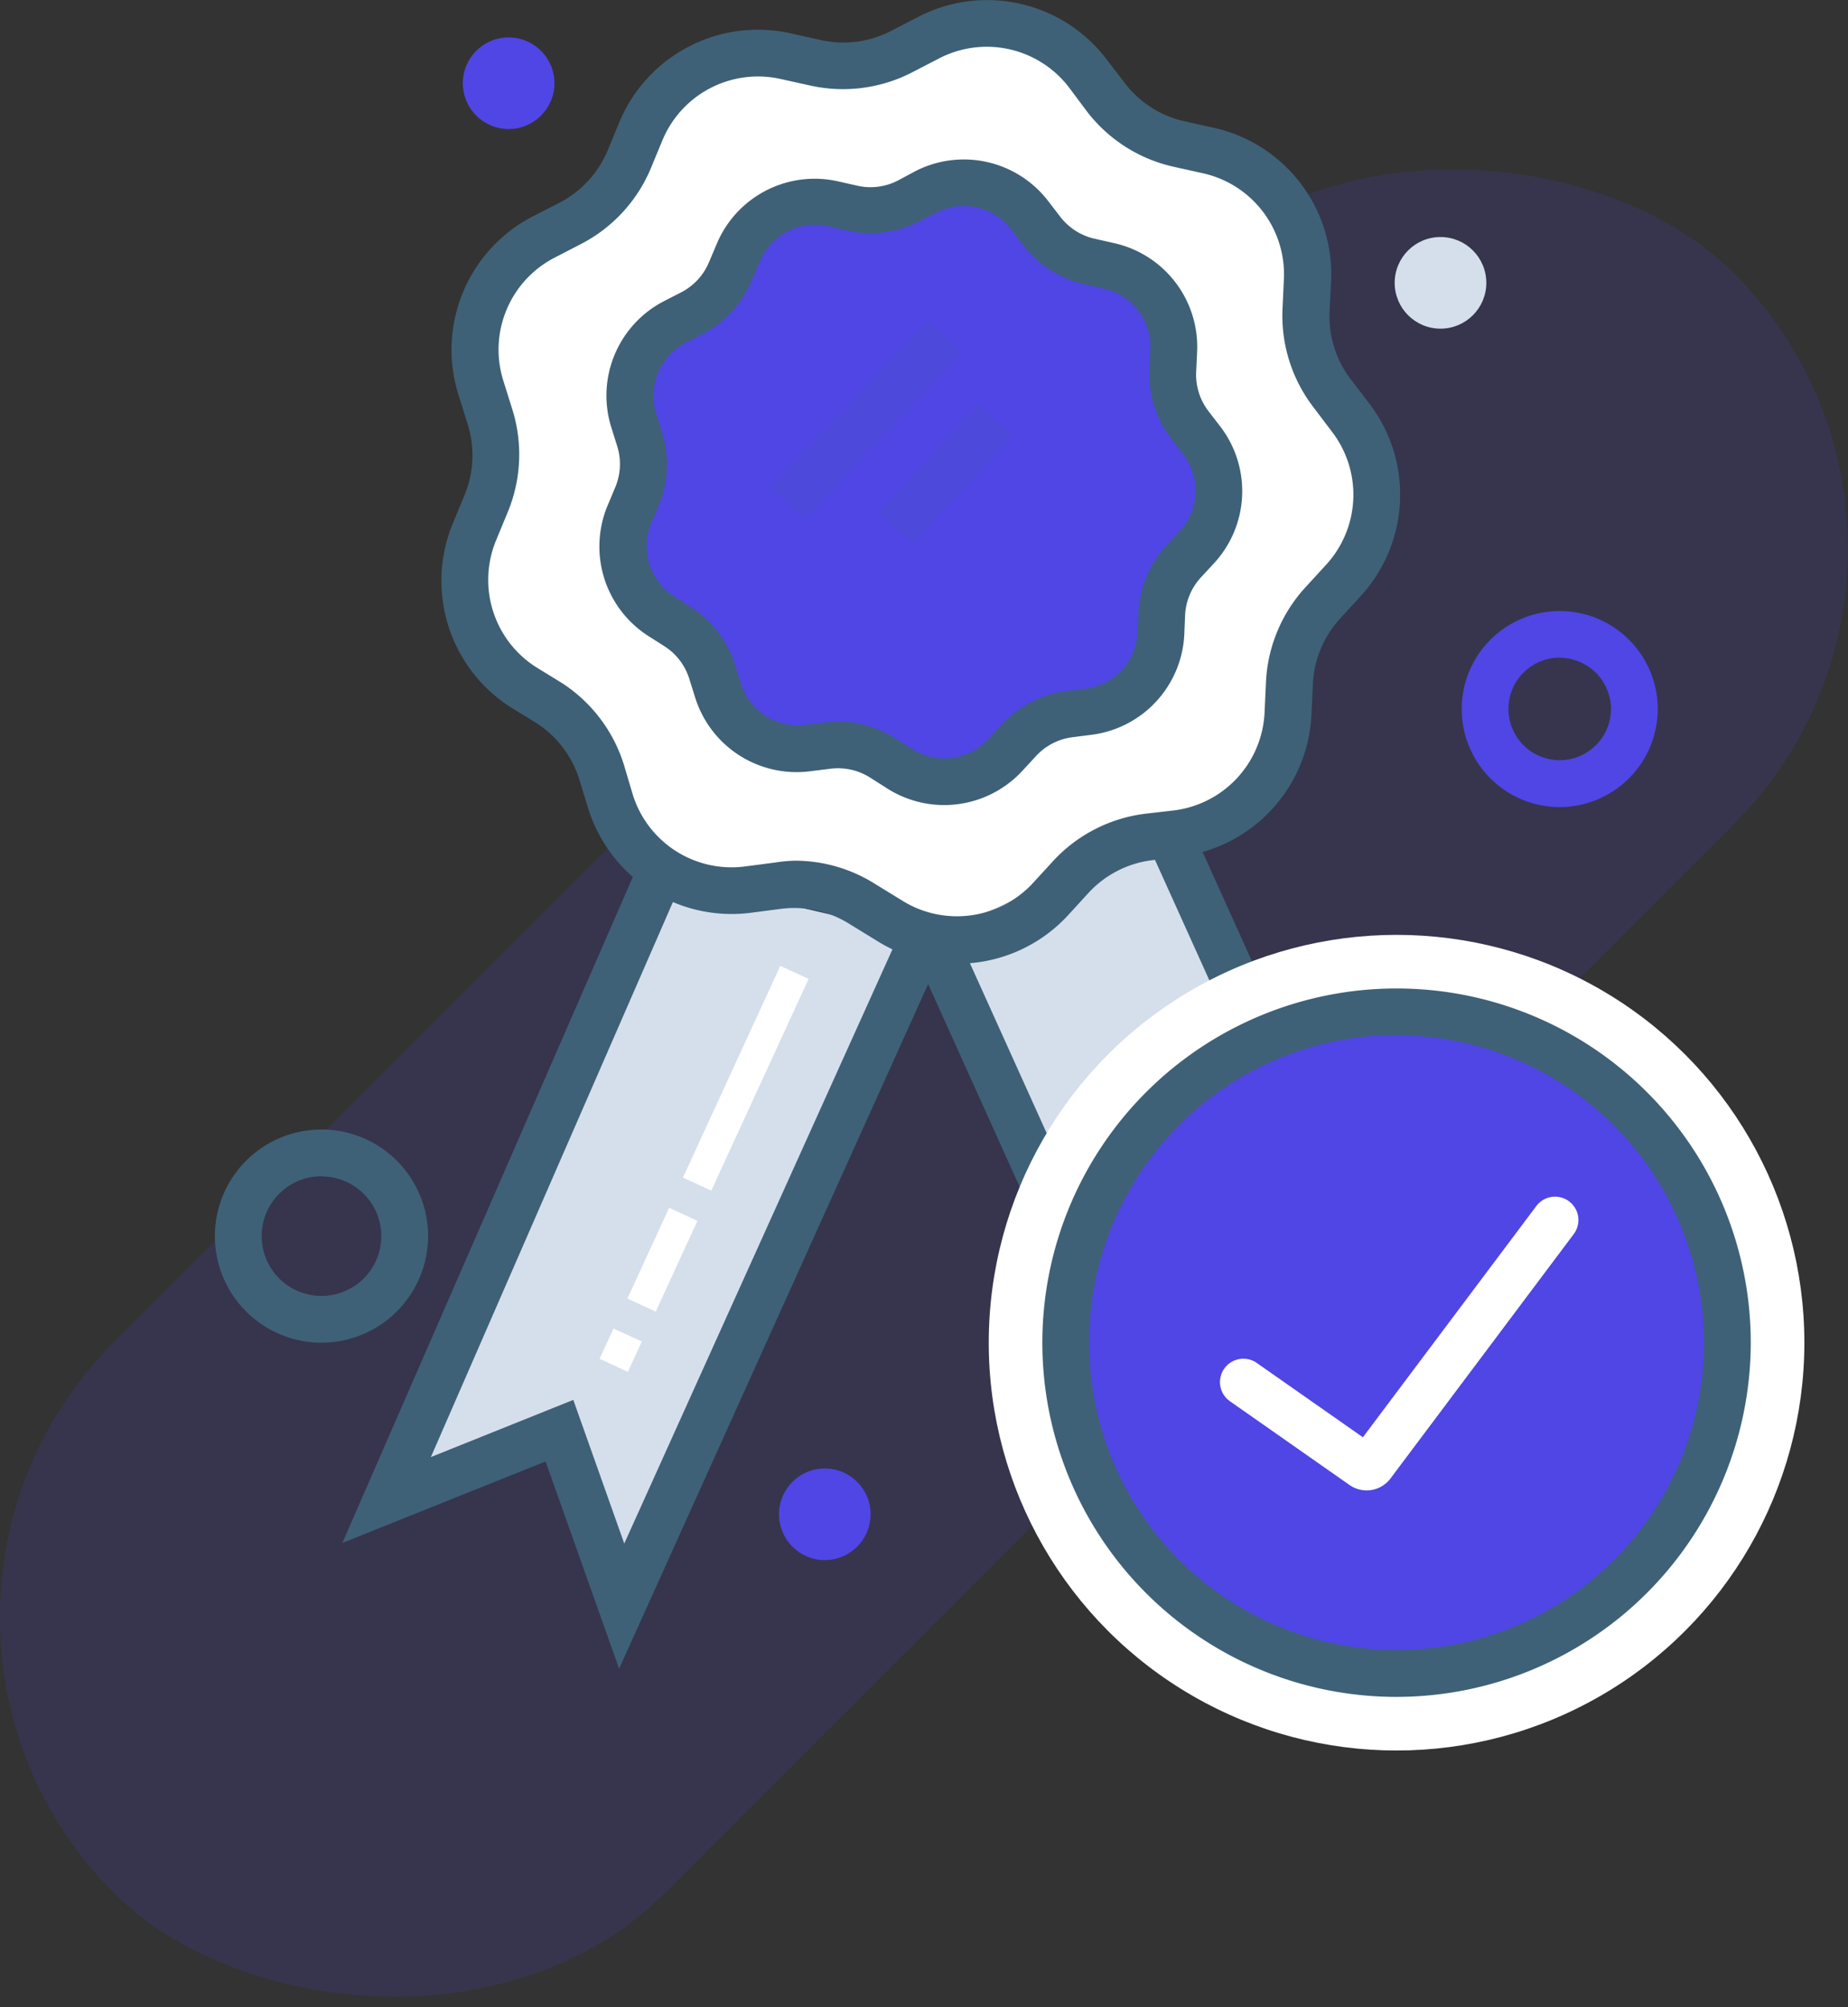 <svg xmlns="http://www.w3.org/2000/svg" viewBox="0 0 118.59 128.8"><rect x="0" y="0" width="118.59" height="128.8" fill="#333333" stroke="none"/><defs><style>.cls-1{fill:#4f46e5;opacity:0.15;}.cls-2{fill:#fff;}.cls-3{fill:#4f46e5;}.cls-4{fill:#d5dfeb;}.cls-5,.cls-7{fill:#3e6177;}.cls-6,.cls-7{opacity:0.3;}</style></defs><title>Asset 190</title><g id="Layer_2" data-name="Layer 2"><g id="Layer_1-2" data-name="Layer 1"><rect class="cls-1" x="-14.21" y="44.5" width="147" height="50" rx="25" ry="25" transform="translate(-31.78 62.28) rotate(-45)"/><path class="cls-2" d="M84.91,18l-.09,1.94a8.15,8.15,0,0,0,1.67,5.32l1.18,1.54a8.15,8.15,0,0,1-.47,10.46l-1.31,1.43a8.15,8.15,0,0,0-2.14,5.15l-.09,1.94a8.15,8.15,0,0,1-7.09,7.71l-1.92.25a8.15,8.15,0,0,0-4.95,2.57L68.39,57.7A8.15,8.15,0,0,1,58,59.05l-1.63-1a8.15,8.15,0,0,0-5.44-1.22L49,57a8.15,8.15,0,0,1-8.82-5.64l-.58-1.85a8.15,8.15,0,0,0-3.39-4.43l-1.63-1a8.15,8.15,0,0,1-3.13-10l.74-1.79a8.15,8.15,0,0,0,.25-5.57l-.58-1.85a8.15,8.15,0,0,1,4-9.67l1.72-.89a8.15,8.15,0,0,0,3.77-4.1l.74-1.79a8.15,8.15,0,0,1,9.3-4.82L53.32,4a8.15,8.15,0,0,0,5.53-.72l1.72-.89A8.15,8.15,0,0,1,70.79,4.7L72,6.24a8.15,8.15,0,0,0,4.7,3l1.89.42A8.15,8.15,0,0,1,84.91,18Z"/><path class="cls-3" d="M100.09,51.79a6.29,6.29,0,1,1,6.29-6.29A6.3,6.3,0,0,1,100.09,51.79Zm0-9.59a3.29,3.29,0,1,0,3.29,3.29A3.3,3.3,0,0,0,100.09,42.21Z"/><polyline class="cls-4" points="59.29 60.09 39.89 103.06 35.9 91.81 24.81 96.25 42.32 56.12"/><polyline class="cls-4" points="59.83 60.09 79.22 103.06 83.22 91.81 94.31 96.25 74.91 53.28"/><path class="cls-3" d="M75.32,22.47l-.06,1.27a5.33,5.33,0,0,0,1.09,3.48l.77,1a5.33,5.33,0,0,1-.31,6.84L76,36a5.33,5.33,0,0,0-1.4,3.36l-.06,1.27a5.33,5.33,0,0,1-4.63,5l-1.26.16a5.33,5.33,0,0,0-3.23,1.68l-.86.93a5.33,5.33,0,0,1-6.79.88l-1.07-.68a5.33,5.33,0,0,0-3.56-.79L51.84,48a5.33,5.33,0,0,1-5.77-3.69l-.38-1.21a5.33,5.33,0,0,0-2.21-2.89l-1.07-.68a5.33,5.33,0,0,1-2-6.53l.49-1.17A5.33,5.33,0,0,0,41,28.18L40.64,27a5.33,5.33,0,0,1,2.63-6.32l1.13-.58a5.33,5.33,0,0,0,2.47-2.68l.49-1.17a5.33,5.33,0,0,1,6.08-3.15l1.24.28a5.33,5.33,0,0,0,3.61-.47l1.13-.58a5.33,5.33,0,0,1,6.68,1.49l.77,1a5.33,5.33,0,0,0,3.07,2l1.24.28A5.33,5.33,0,0,1,75.32,22.47Z"/><polygon class="cls-5" points="39.73 107.08 35.01 93.78 21.97 99.01 40.94 55.52 43.69 56.72 27.65 93.5 36.79 89.83 40.06 99.05 57.92 59.48 60.66 60.71 39.73 107.08"/><polygon class="cls-5" points="79.39 107.08 58.46 60.71 61.19 59.48 79.06 99.05 82.33 89.83 91.41 93.47 73.54 53.9 76.27 52.67 97.2 99.03 84.11 93.78 79.39 107.08"/><path class="cls-5" d="M61.39,61.84a9.62,9.62,0,0,1-5.2-1.52l-1.63-1a6.67,6.67,0,0,0-4.44-1l-1.92.25a9.64,9.64,0,0,1-10.45-6.68L37.17,50a6.66,6.66,0,0,0-2.76-3.61l-1.63-1a9.63,9.63,0,0,1-3.71-11.83l.74-1.79A6.66,6.66,0,0,0,30,27.18l-.58-1.85A9.63,9.63,0,0,1,34.2,13.88L35.92,13A6.66,6.66,0,0,0,39,9.64l.74-1.79a9.63,9.63,0,0,1,11-5.71l1.89.42A6.65,6.65,0,0,0,57.15,2l1.72-.89A9.63,9.63,0,0,1,71,3.79l1.18,1.54A6.65,6.65,0,0,0,76,7.78l1.89.42a9.63,9.63,0,0,1,7.53,9.85L85.32,20a6.65,6.65,0,0,0,1.36,4.34l1.18,1.54a9.63,9.63,0,0,1-.56,12.39L86,39.69a6.66,6.66,0,0,0-1.75,4.2l-.09,1.94a9.63,9.63,0,0,1-8.39,9.13l-1.92.25a6.65,6.65,0,0,0-4,2.09l-1.31,1.43A9.63,9.63,0,0,1,61.39,61.84ZM51,55.23a9.66,9.66,0,0,1,5.2,1.52l1.63,1a6.64,6.64,0,0,0,8.47-1.1l1.31-1.43a9.66,9.66,0,0,1,5.86-3L75.37,52a6.64,6.64,0,0,0,5.78-6.29l.09-1.94a9.66,9.66,0,0,1,2.54-6.09l1.31-1.43a6.64,6.64,0,0,0,.39-8.54L84.3,26.15a9.65,9.65,0,0,1-2-6.3l.09-1.94a6.64,6.64,0,0,0-5.19-6.79l-1.89-.42a9.66,9.66,0,0,1-5.56-3.55L68.6,5.61a6.64,6.64,0,0,0-8.34-1.86l-1.72.89A9.67,9.67,0,0,1,52,5.49L50.1,5.07A6.64,6.64,0,0,0,42.51,9l-.74,1.79a9.66,9.66,0,0,1-4.47,4.86l-1.72.89a6.64,6.64,0,0,0-3.28,7.89l.58,1.85a9.67,9.67,0,0,1-.3,6.59l-.74,1.79a6.64,6.64,0,0,0,2.56,8.15l1.63,1a9.67,9.67,0,0,1,4,5.24L40.61,51a6.64,6.64,0,0,0,7.2,4.6l1.92-.25A9.61,9.61,0,0,1,51,55.23Z"/><path class="cls-5" d="M60.59,51.66a6.81,6.81,0,0,1-3.68-1.08l-1.07-.68a3.85,3.85,0,0,0-2.55-.57L52,49.49a6.82,6.82,0,0,1-7.39-4.73l-.38-1.21a3.83,3.83,0,0,0-1.59-2.08l-1.07-.68A6.82,6.82,0,0,1,39,32.42l.49-1.17a3.83,3.83,0,0,0,.12-2.61l-.38-1.21a6.82,6.82,0,0,1,3.37-8.1l1.13-.58a3.84,3.84,0,0,0,1.77-1.93L46,15.64a6.81,6.81,0,0,1,7.79-4l1.24.28a3.83,3.83,0,0,0,2.6-.34L58.71,11a6.82,6.82,0,0,1,8.56,1.91l.77,1a3.84,3.84,0,0,0,2.21,1.41l1.24.28a6.82,6.82,0,0,1,5.33,7h0l-.06,1.27a3.84,3.84,0,0,0,.78,2.5l.77,1a6.82,6.82,0,0,1-.4,8.77l-.86.93a3.83,3.83,0,0,0-1,2.42L76,40.69a6.82,6.82,0,0,1-5.94,6.46l-1.26.16a3.83,3.83,0,0,0-2.32,1.21l-.86.93A6.82,6.82,0,0,1,60.59,51.66ZM53.78,46.3a6.84,6.84,0,0,1,3.68,1.08l1.07.68a3.82,3.82,0,0,0,4.88-.63l.86-.93a6.84,6.84,0,0,1,4.15-2.15l1.26-.16A3.82,3.82,0,0,0,73,40.55l.06-1.27A6.83,6.83,0,0,1,74.85,35l.86-.93a3.82,3.82,0,0,0,.22-4.91l-.77-1a6.83,6.83,0,0,1-1.4-4.46l.06-1.27a3.82,3.82,0,0,0-3-3.91l-1.24-.28a6.84,6.84,0,0,1-3.93-2.52l-.77-1a3.82,3.82,0,0,0-4.8-1.07L59,14.2a6.83,6.83,0,0,1-4.63.6l-1.24-.28a3.83,3.83,0,0,0-4.37,2.26L48.24,18a6.84,6.84,0,0,1-3.16,3.44L44,22a3.82,3.82,0,0,0-1.89,4.54l.38,1.21a6.84,6.84,0,0,1-.21,4.66l-.49,1.17a3.82,3.82,0,0,0,1.47,4.69l1.07.68a6.84,6.84,0,0,1,2.84,3.71l.38,1.21a3.83,3.83,0,0,0,4.14,2.65l1.26-.16A6.78,6.78,0,0,1,53.78,46.3Z"/><path class="cls-5" d="M20.63,86.16a6.84,6.84,0,1,1,6.84-6.84A6.85,6.85,0,0,1,20.63,86.16Zm0-10.68a3.84,3.84,0,1,0,3.84,3.84A3.84,3.84,0,0,0,20.63,75.49Z"/><circle class="cls-3" cx="52.93" cy="97.17" r="2.94"/><circle class="cls-3" cx="32.64" cy="5.34" r="2.94"/><circle class="cls-4" cx="92.44" cy="18.15" r="2.94"/><g class="cls-6"><rect class="cls-7" x="48.23" y="25.46" width="14.73" height="3" transform="translate(-2.24 48.71) rotate(-46.48)"/><rect class="cls-7" x="55.95" y="28.93" width="9.45" height="3" transform="translate(-2.84 54.37) rotate(-47.29)"/></g><rect class="cls-2" x="40.39" y="68.19" width="14.95" height="2" transform="translate(-35 83.78) rotate(-65.31)"/><rect class="cls-2" x="39.31" y="79.83" width="6.41" height="2" transform="translate(-48.69 85.7) rotate(-65.31)"/><rect class="cls-2" x="38.77" y="85.65" width="2.14" height="2" transform="translate(-55.54 86.61) rotate(-65.29)"/><rect class="cls-2" x="90.32" y="88.09" width="2" height="12.69"/><rect class="cls-2" x="90.32" y="102.59" width="2" height="5.44"/><rect class="cls-2" x="90.32" y="109.84" width="2" height="1.81"/><circle class="cls-2" cx="89.62" cy="86.16" r="26.17"/><circle class="cls-3" cx="90.53" cy="86.16" r="21.23"/><path class="cls-5" d="M89.62,108.89a22.73,22.73,0,1,1,22.73-22.73A22.76,22.76,0,0,1,89.62,108.89Zm0-42.47a19.73,19.73,0,1,0,19.73,19.73A19.76,19.76,0,0,0,89.62,66.43Z"/><path class="cls-2" d="M87.7,95.64a1.92,1.92,0,0,1-1.1-.35l-7.67-5.37a1.5,1.5,0,0,1,1.72-2.46l6.81,4.77L98.59,77.39a1.5,1.5,0,1,1,2.4,1.8L89.24,94.86A1.92,1.92,0,0,1,87.7,95.64Z"/></g></g></svg>